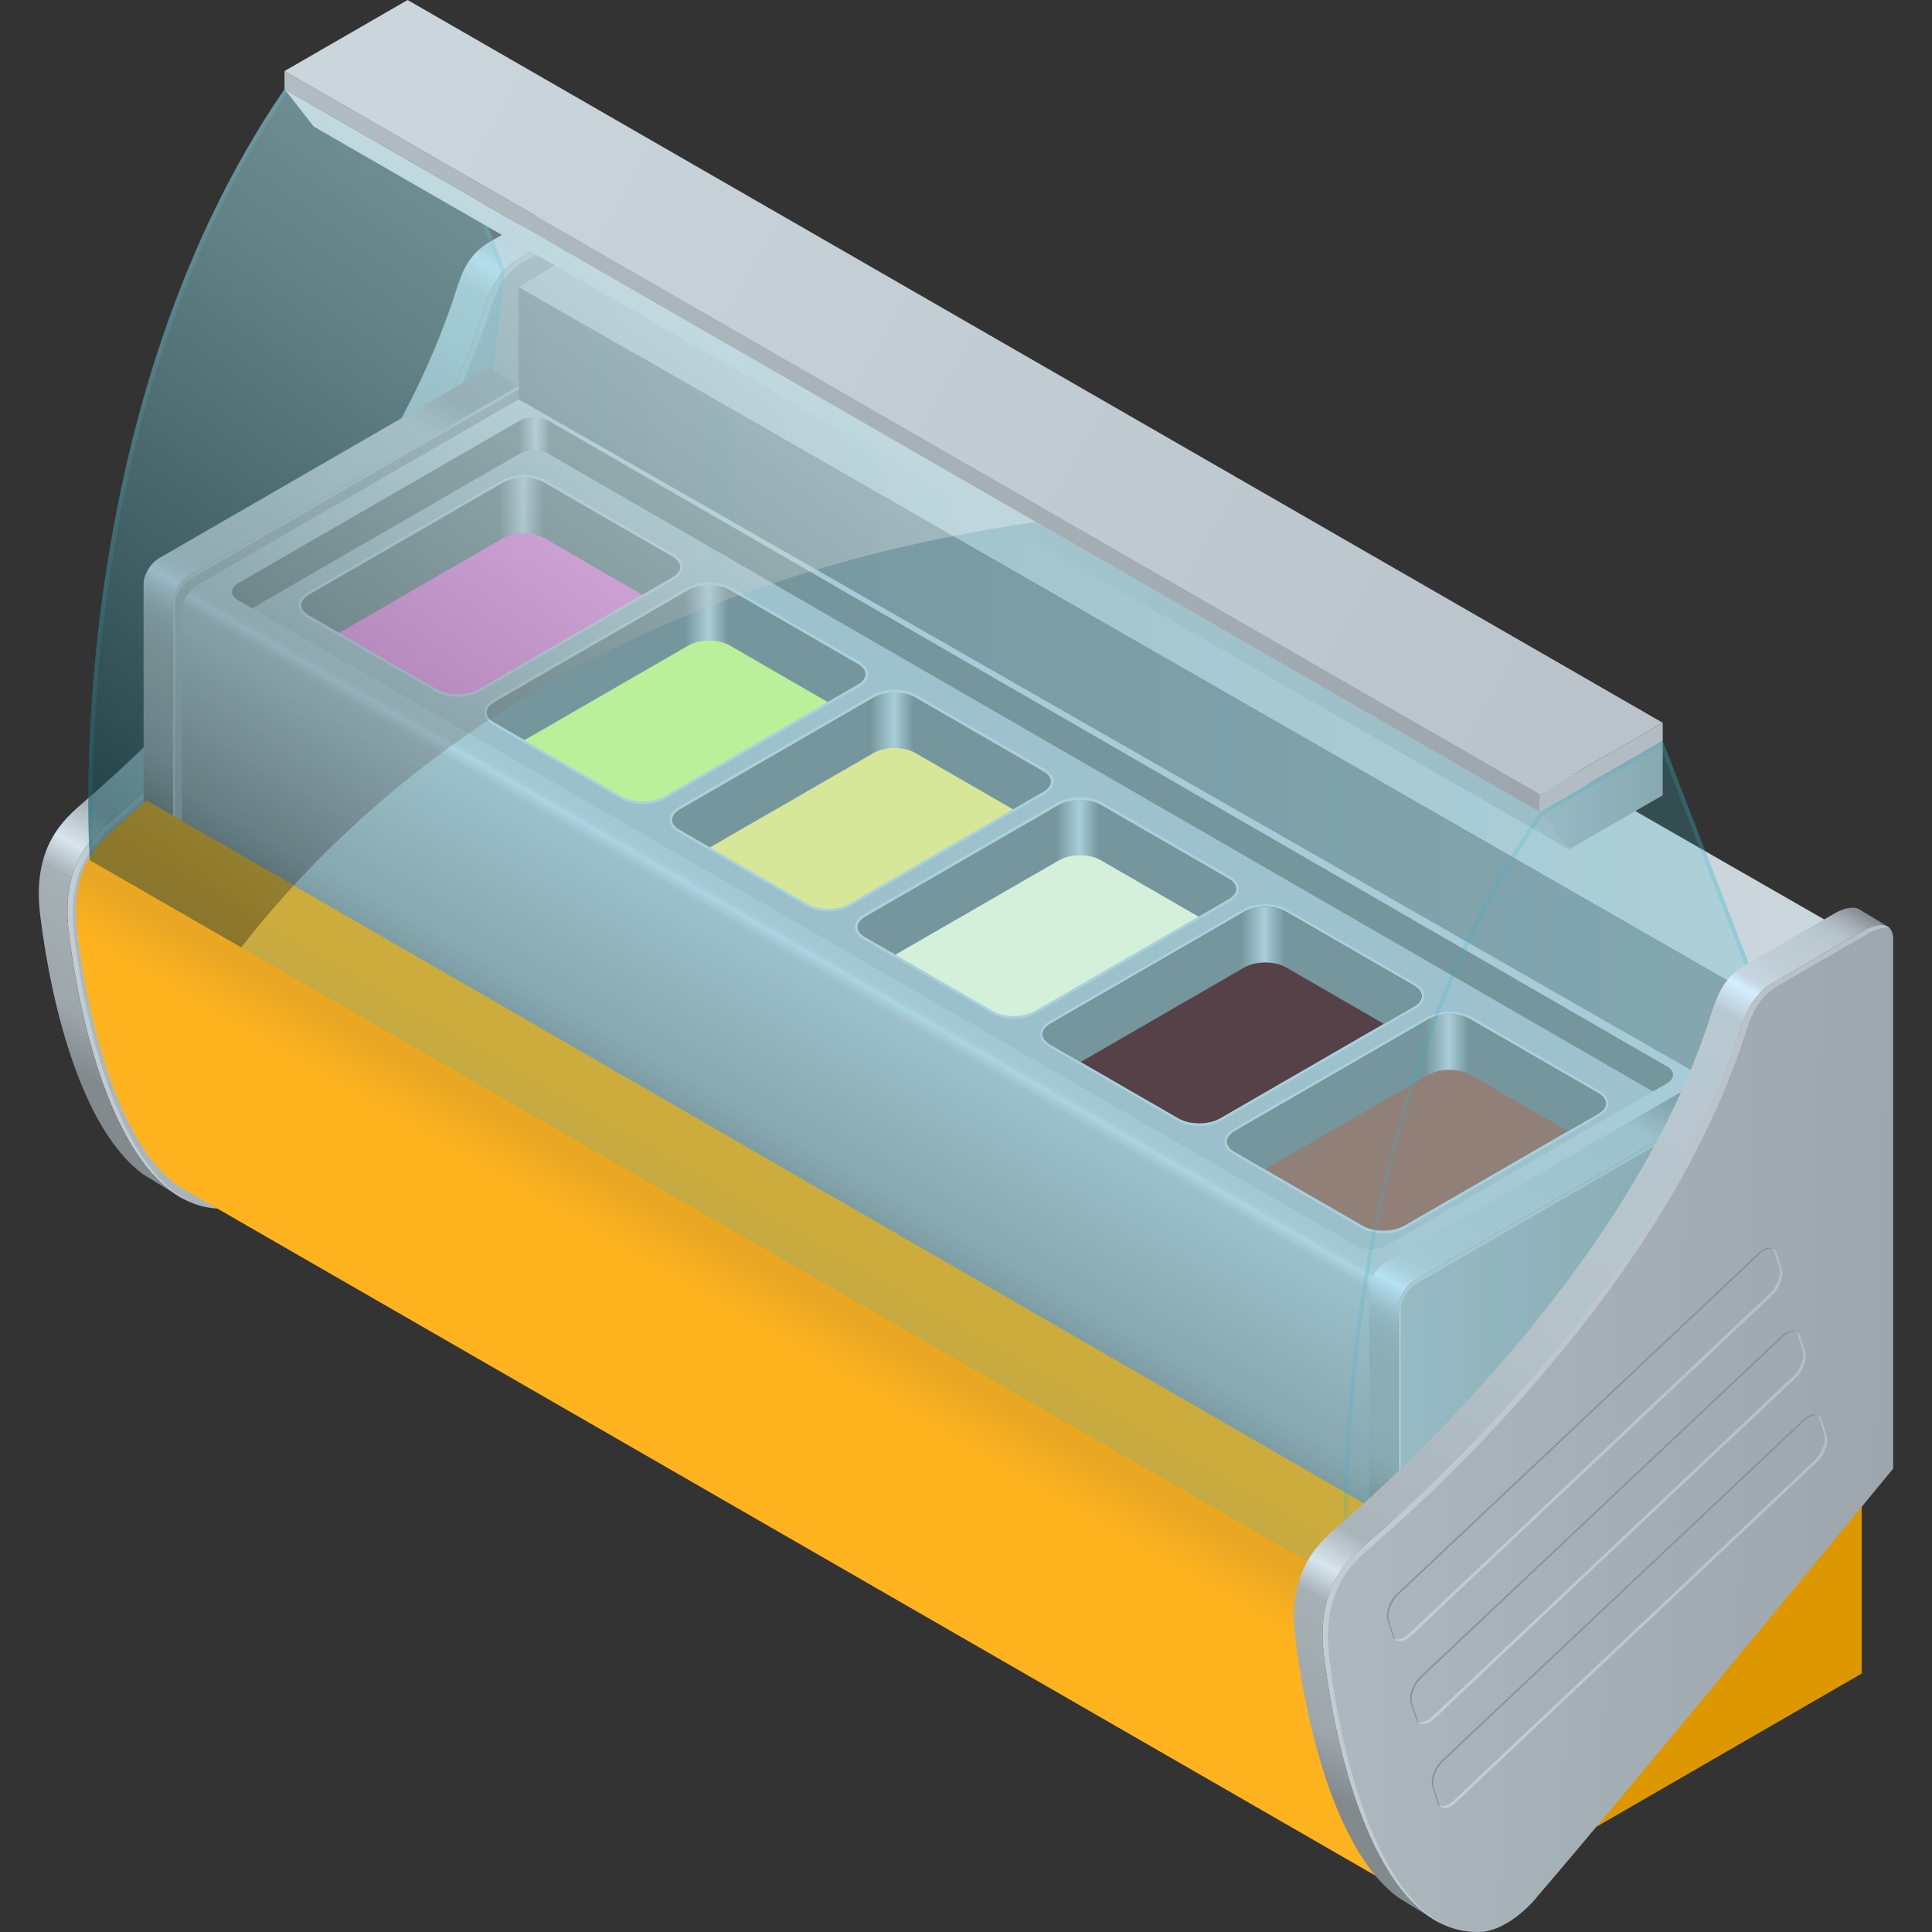 <svg width="120" height="120" viewBox="0 0 120 120" fill="none" xmlns="http://www.w3.org/2000/svg">
<rect x="0" y="0" width="120" height="120" fill="#333333" stroke="none"/>
<path d="M93.044 116.994L115.635 103.946V87.802L93.044 100.85V116.994Z" fill="#DD9700"/>
<path d="M17.473 72.936C23.051 66.455 39.632 46.289 39.632 46.289V13.434C39.632 11.843 37.877 12.82 37.877 12.82L32.213 16.092C30.816 16.899 30.424 18.131 30.077 19.222C25.374 33.906 11.923 46.63 7.015 50.868C5.754 51.958 3.749 53.651 4.283 57.94C5.22 65.557 8.157 75.566 14.223 75.055C14.223 75.055 15.757 74.941 17.478 72.942L17.473 72.936Z" fill="url(#paint0_linear_43_141872)"/>
<path d="M4.606 58.099C4.078 53.81 6.078 52.117 7.339 51.027C12.247 46.789 25.698 34.065 30.401 19.387C30.748 18.296 31.14 17.064 32.537 16.257L38.206 12.985C38.206 12.985 38.882 12.61 39.399 12.707C38.922 12.241 37.877 12.82 37.877 12.82L32.213 16.092C30.816 16.899 30.424 18.132 30.077 19.222C25.374 33.906 11.923 46.63 7.015 50.868C5.754 51.958 3.749 53.651 4.283 57.94C5.078 64.404 7.316 72.59 11.679 74.612C7.526 72.345 5.385 64.404 4.606 58.105V58.099Z" fill="url(#paint1_linear_43_141872)"/>
<path d="M39.308 12.633L39.302 12.628L39.308 12.633Z" fill="url(#paint2_linear_43_141872)"/>
<path d="M11.139 74.317L11.156 74.328C11.156 74.328 11.145 74.322 11.139 74.317Z" fill="url(#paint3_linear_43_141872)"/>
<path d="M4.277 57.934C3.749 53.646 5.748 51.953 7.009 50.862C11.917 46.625 25.368 33.901 30.072 19.217C30.424 18.126 30.81 16.893 32.207 16.087L37.871 12.815C37.871 12.815 38.763 12.321 39.274 12.611L37.468 11.525C36.951 11.27 36.093 11.747 36.093 11.747L30.43 15.019C29.032 15.826 28.64 17.058 28.294 18.149C23.59 32.833 10.139 45.557 5.231 49.794C3.97 50.885 1.965 52.578 2.499 56.866C3.232 62.797 5.169 70.175 8.855 72.913L11.093 74.294C7.1 71.851 5.032 64.103 4.271 57.929L4.277 57.934Z" fill="url(#paint4_linear_43_141872)"/>
<path d="M107.938 72.885L32.219 29.441V17.825L107.938 61.274V72.885Z" fill="url(#paint5_linear_43_141872)"/>
<path d="M114.09 57.559L38.371 14.11L32.219 17.825L107.938 61.274L114.09 57.559Z" fill="url(#paint6_linear_43_141872)"/>
<g style="mix-blend-mode:multiply" opacity="0.2">
<path d="M5.578 53.43C5.578 53.43 3.612 26.039 17.671 5.539L25.317 1.125L31.361 16.774L28.669 39.763L5.578 53.43Z" fill="#32B4C8"/>
</g>
<g style="mix-blend-mode:multiply" opacity="0.2">
<path d="M25.317 1.125L17.671 5.539C3.612 26.039 5.578 53.43 5.578 53.43L28.663 39.763L31.355 16.774L25.317 1.125ZM28.424 39.61L5.816 52.987C5.737 51.351 5.544 45.159 6.617 37.196C7.765 28.652 10.65 16.269 17.853 5.737L25.181 1.506L31.094 16.809L28.424 39.604V39.61Z" fill="#32B4C8"/>
</g>
<path d="M32.219 23.949L11.701 35.792C11.173 36.099 10.736 36.821 10.736 37.394V50.942L32.213 39.587V23.949H32.219Z" fill="url(#paint7_linear_43_141872)"/>
<path d="M10.878 37.547C10.878 36.974 11.309 36.246 11.843 35.945L32.219 24.181V23.954L11.701 35.798C11.173 36.105 10.736 36.826 10.736 37.4V50.947L10.872 50.873V37.547H10.878Z" fill="url(#paint8_linear_43_141872)"/>
<path d="M11.707 35.792L32.224 23.948L30.401 22.824L9.884 34.667C9.355 34.974 8.918 35.696 8.918 36.269V49.817L10.741 50.942V37.394C10.741 36.82 11.173 36.093 11.707 35.792Z" fill="url(#paint9_linear_43_141872)"/>
<path d="M32.219 24.806L12.269 36.326C11.741 36.633 11.304 37.354 11.304 37.928V51.476L85.478 93.914V80.366C85.478 79.792 85.91 79.065 86.444 78.764L106.393 67.244L32.219 24.806Z" fill="url(#paint10_linear_43_141872)"/>
<path d="M108.359 67.728L87.841 79.571C87.313 79.878 86.876 80.599 86.876 81.173V94.721L108.359 83.366V67.728Z" fill="url(#paint11_linear_43_141872)"/>
<path d="M87.017 81.326C87.017 80.753 87.449 80.031 87.983 79.725L108.359 67.96V67.733L87.841 79.577C87.313 79.883 86.876 80.605 86.876 81.179V94.726L87.012 94.653V81.326H87.017Z" fill="url(#paint12_linear_43_141872)"/>
<path d="M87.841 79.571L108.359 67.727L106.535 66.603L86.018 78.446C85.49 78.753 85.052 79.474 85.052 80.048V93.596L86.876 94.721V81.173C86.876 80.599 87.307 79.872 87.841 79.571Z" fill="url(#paint13_linear_43_141872)"/>
<path d="M34.076 26.136C33.576 25.846 32.764 25.846 32.264 26.136L14.786 36.23C14.286 36.52 14.286 36.991 14.786 37.275L84.251 77.384C84.751 77.674 85.569 77.674 86.063 77.384L103.542 67.29C104.042 67.001 104.042 66.529 103.542 66.245L34.076 26.136Z" fill="url(#paint14_linear_43_141872)"/>
<path d="M14.78 37.275L15.655 37.781L32.258 28.192C32.758 27.902 33.571 27.902 34.071 28.192L102.661 67.79L103.536 67.284C104.036 66.995 104.036 66.523 103.536 66.239L34.076 26.136C33.576 25.846 32.764 25.846 32.264 26.136L14.786 36.23C14.286 36.52 14.286 36.991 14.786 37.275H14.78Z" fill="url(#paint15_linear_43_141872)"/>
<path d="M80.888 101.713C80.394 97.731 82.218 96.163 83.422 95.124L83.445 95.101C83.899 94.709 84.467 94.209 85.126 93.613L9.094 49.715C8.412 50.339 7.822 50.856 7.356 51.26L7.333 51.282C6.129 52.322 4.311 53.89 4.8 57.872C5.652 64.785 7.895 72.112 11.735 74.049L87.199 117.516C83.74 115.13 81.695 108.24 80.894 101.707L80.888 101.713Z" fill="url(#paint16_linear_43_141872)"/>
<path d="M41.841 34.423C42.591 34.855 42.591 35.565 41.841 35.997L29.793 42.955C29.044 43.387 27.822 43.387 27.072 42.955L19.12 38.365C18.37 37.934 18.37 37.229 19.12 36.792L31.168 29.834C31.918 29.402 33.139 29.402 33.889 29.834L41.836 34.423H41.841Z" fill="#C6D8E3"/>
<path d="M28.43 43.12C27.941 43.12 27.487 43.012 27.146 42.819L19.194 38.229C18.881 38.047 18.711 37.82 18.711 37.582C18.711 37.343 18.881 37.11 19.194 36.934L31.242 29.976C31.583 29.782 32.037 29.675 32.526 29.675C33.014 29.675 33.468 29.782 33.809 29.976L41.762 34.565C42.074 34.747 42.245 34.974 42.245 35.213C42.245 35.452 42.074 35.684 41.762 35.861L29.714 42.819C29.373 43.012 28.919 43.12 28.43 43.12Z" fill="#FF8FE6"/>
<path d="M19.199 38.224L21.068 39.303L31.247 33.429C31.588 33.236 32.043 33.128 32.531 33.128C33.02 33.128 33.474 33.236 33.815 33.429L39.893 36.94L41.762 35.861C42.074 35.679 42.245 35.452 42.245 35.213C42.245 34.974 42.074 34.742 41.762 34.565L33.809 29.976C33.468 29.782 33.014 29.675 32.526 29.675C32.037 29.675 31.583 29.782 31.242 29.976L19.194 36.934C18.881 37.116 18.711 37.343 18.711 37.582C18.711 37.82 18.881 38.053 19.194 38.229L19.199 38.224Z" fill="url(#paint17_linear_43_141872)"/>
<path d="M64.87 47.749C65.62 48.181 65.62 48.886 64.87 49.323L52.822 56.281C52.072 56.713 50.85 56.713 50.101 56.281L42.148 51.692C41.398 51.26 41.398 50.556 42.148 50.124L54.196 43.165C54.946 42.734 56.167 42.734 56.917 43.165L64.87 47.755V47.749Z" fill="#C6D8E3"/>
<path d="M51.458 56.446C50.97 56.446 50.515 56.338 50.175 56.145L42.222 51.555C41.91 51.374 41.739 51.146 41.739 50.908C41.739 50.669 41.91 50.436 42.222 50.26L54.27 43.302C54.611 43.109 55.065 43.001 55.554 43.001C56.042 43.001 56.497 43.109 56.838 43.302L64.784 47.892C65.097 48.073 65.267 48.3 65.267 48.539C65.267 48.778 65.097 49.011 64.784 49.187L52.736 56.145C52.395 56.344 51.941 56.446 51.453 56.446H51.458Z" fill="#FFF48F"/>
<path d="M42.228 51.555L44.096 52.634L54.276 46.761C54.617 46.568 55.071 46.46 55.559 46.46C56.048 46.46 56.502 46.568 56.843 46.761L62.921 50.271L64.79 49.192C65.103 49.01 65.273 48.783 65.273 48.544C65.273 48.306 65.103 48.073 64.79 47.897L56.843 43.307C56.502 43.114 56.048 43.006 55.559 43.006C55.071 43.006 54.617 43.114 54.276 43.307L42.228 50.266C41.915 50.447 41.745 50.675 41.745 50.913C41.745 51.152 41.915 51.385 42.228 51.561V51.555Z" fill="url(#paint18_linear_43_141872)"/>
<path d="M76.384 54.418C77.134 54.85 77.134 55.554 76.384 55.992L64.336 62.95C63.586 63.382 62.365 63.382 61.615 62.95L53.662 58.361C52.912 57.929 52.912 57.219 53.662 56.787L65.71 49.829C66.46 49.397 67.681 49.397 68.431 49.829L76.378 54.418H76.384Z" fill="#C6D8E3"/>
<path d="M62.972 63.109C62.484 63.109 62.029 63.001 61.689 62.808L53.736 58.218C53.424 58.036 53.253 57.809 53.253 57.571C53.253 57.332 53.424 57.099 53.736 56.923L65.784 49.965C66.125 49.772 66.579 49.664 67.068 49.664C67.556 49.664 68.011 49.772 68.352 49.965L76.304 54.554C76.617 54.736 76.787 54.963 76.787 55.202C76.787 55.441 76.617 55.673 76.304 55.849L64.256 62.808C63.915 63.001 63.461 63.109 62.972 63.109Z" fill="#FCFFDE"/>
<path d="M53.742 58.219L55.616 59.298L65.796 53.424C66.136 53.231 66.591 53.123 67.079 53.123C67.568 53.123 68.022 53.231 68.363 53.424L74.441 56.935L76.31 55.856C76.622 55.674 76.793 55.447 76.793 55.208C76.793 54.969 76.622 54.737 76.31 54.56L68.357 49.971C68.017 49.778 67.562 49.67 67.074 49.67C66.585 49.67 66.131 49.778 65.79 49.971L53.742 56.929C53.429 57.111 53.259 57.338 53.259 57.577C53.259 57.815 53.429 58.048 53.742 58.224V58.219Z" fill="url(#paint19_linear_43_141872)"/>
<path d="M87.898 61.081C88.648 61.513 88.648 62.217 87.898 62.649L75.85 69.608C75.1 70.039 73.879 70.039 73.129 69.608L65.176 65.018C64.427 64.586 64.427 63.876 65.176 63.444L77.225 56.486C77.974 56.054 79.196 56.054 79.945 56.486L87.898 61.076V61.081Z" fill="#C6D8E3"/>
<path d="M74.487 69.772C73.998 69.772 73.544 69.665 73.203 69.471L65.25 64.882C64.938 64.7 64.767 64.473 64.767 64.234C64.767 63.995 64.938 63.763 65.25 63.586L77.298 56.628C77.639 56.435 78.094 56.327 78.582 56.327C79.071 56.327 79.525 56.435 79.866 56.628L87.819 61.218C88.131 61.4 88.301 61.627 88.301 61.865C88.301 62.104 88.131 62.337 87.819 62.513L75.77 69.471C75.43 69.665 74.975 69.772 74.487 69.772Z" fill="#5E2427"/>
<path d="M65.256 64.882L67.125 65.961L77.304 60.082C77.645 59.889 78.099 59.781 78.588 59.781C79.076 59.781 79.531 59.889 79.872 60.082L85.95 63.592L87.819 62.513C88.131 62.331 88.301 62.104 88.301 61.865C88.301 61.627 88.131 61.394 87.819 61.218L79.866 56.628C79.525 56.435 79.071 56.327 78.582 56.327C78.094 56.327 77.639 56.435 77.298 56.628L65.25 63.586C64.938 63.768 64.767 63.995 64.767 64.234C64.767 64.473 64.938 64.706 65.25 64.882H65.256Z" fill="url(#paint20_linear_43_141872)"/>
<path d="M99.338 67.744C100.088 68.176 100.088 68.88 99.338 69.318L87.29 76.276C86.54 76.708 85.319 76.708 84.569 76.276L76.617 71.686C75.867 71.255 75.867 70.55 76.617 70.119L88.665 63.16C89.415 62.728 90.636 62.728 91.386 63.16L99.333 67.75L99.338 67.744Z" fill="#C6D8E3"/>
<path d="M85.927 76.441C85.438 76.441 84.984 76.333 84.643 76.14L76.691 71.55C76.378 71.369 76.208 71.141 76.208 70.903C76.208 70.664 76.378 70.431 76.691 70.255L88.739 63.297C89.079 63.104 89.534 62.996 90.022 62.996C90.511 62.996 90.965 63.104 91.306 63.297L99.259 67.887C99.571 68.068 99.742 68.296 99.742 68.534C99.742 68.773 99.571 69.006 99.259 69.182L87.211 76.14C86.87 76.333 86.415 76.441 85.927 76.441Z" fill="#A87363"/>
<path d="M76.696 71.545L78.565 72.624L88.744 66.751C89.085 66.558 89.54 66.45 90.028 66.45C90.517 66.45 90.971 66.558 91.312 66.751L97.39 70.261L99.259 69.182C99.571 69 99.742 68.773 99.742 68.534C99.742 68.296 99.571 68.063 99.259 67.887L91.306 63.297C90.965 63.104 90.511 62.996 90.022 62.996C89.534 62.996 89.079 63.104 88.739 63.297L76.691 70.255C76.378 70.437 76.208 70.664 76.208 70.903C76.208 71.141 76.378 71.374 76.691 71.55L76.696 71.545Z" fill="url(#paint21_linear_43_141872)"/>
<path d="M53.356 41.086C54.105 41.518 54.105 42.222 53.356 42.66L41.307 49.618C40.558 50.05 39.336 50.05 38.587 49.618L30.634 45.028C29.884 44.597 29.884 43.887 30.634 43.455L42.682 36.496C43.432 36.065 44.653 36.065 45.403 36.496L53.35 41.086H53.356Z" fill="#C6D8E3"/>
<path d="M39.944 49.783C39.456 49.783 39.001 49.675 38.66 49.482L30.708 44.892C30.395 44.71 30.225 44.483 30.225 44.245C30.225 44.006 30.395 43.773 30.708 43.597L42.756 36.639C43.097 36.445 43.551 36.337 44.04 36.337C44.528 36.337 44.983 36.445 45.323 36.639L53.27 41.228C53.583 41.41 53.753 41.637 53.753 41.876C53.753 42.114 53.583 42.347 53.27 42.523L41.222 49.482C40.881 49.675 40.427 49.783 39.938 49.783H39.944Z" fill="#DCFF8F"/>
<path d="M30.713 44.886L32.582 45.966L42.761 40.092C43.102 39.899 43.557 39.791 44.045 39.791C44.534 39.791 44.988 39.899 45.329 40.092L51.407 43.603L53.276 42.523C53.588 42.342 53.759 42.114 53.759 41.876C53.759 41.637 53.588 41.404 53.276 41.228L45.329 36.639C44.988 36.445 44.534 36.337 44.045 36.337C43.557 36.337 43.102 36.445 42.761 36.639L30.713 43.597C30.401 43.779 30.231 44.006 30.231 44.245C30.231 44.483 30.401 44.716 30.713 44.892V44.886Z" fill="url(#paint22_linear_43_141872)"/>
<path d="M97.452 52.754L95.629 50.43L17.671 5.538L19.495 7.867L97.452 52.754Z" fill="url(#paint23_linear_43_141872)"/>
<path d="M103.275 49.396L97.452 52.754L95.629 50.43L103.275 46.017V49.396Z" fill="url(#paint24_linear_43_141872)"/>
<g style="mix-blend-mode:multiply" opacity="0.2">
<path d="M83.541 98.322C83.541 98.322 81.576 70.931 95.635 50.43L103.28 46.017L109.324 61.666L106.632 84.655L83.547 98.322H83.541Z" fill="#32B4C8"/>
</g>
<g style="mix-blend-mode:multiply" opacity="0.2">
<path d="M103.275 46.017L95.629 50.43C81.576 70.925 83.535 98.322 83.535 98.322L106.621 84.655L109.313 61.666L103.269 46.017H103.275ZM106.382 84.496L83.78 97.873C83.7 96.237 83.507 90.045 84.581 82.081C85.728 73.538 88.614 61.155 95.817 50.623L103.144 46.392L109.057 61.694L106.388 84.49L106.382 84.496Z" fill="#32B4C8"/>
</g>
<g style="mix-blend-mode:multiply" opacity="0.2">
<path d="M95.629 50.43L17.671 5.538C3.612 26.039 5.578 53.43 5.578 53.43L83.535 98.322C83.535 98.322 81.57 70.931 95.629 50.43Z" fill="#32B4C8"/>
</g>
<path style="mix-blend-mode:screen" opacity="0.3" d="M5.578 53.43L14.979 58.843C23.249 48.272 38.172 36.218 64.347 32.418L17.671 5.538C3.612 26.039 5.578 53.43 5.578 53.43Z" fill="url(#paint25_linear_43_141872)"/>
<path d="M103.275 46.017L95.629 50.431V49.306L103.275 44.892V46.017Z" fill="url(#paint26_linear_43_141872)"/>
<path d="M95.629 49.305V50.43L17.671 5.538V4.413L95.629 49.305Z" fill="url(#paint27_linear_43_141872)"/>
<path d="M103.275 44.892L95.629 49.306L17.671 4.414L25.317 0L103.275 44.892Z" fill="url(#paint28_linear_43_141872)"/>
<path d="M95.43 117.863C101.008 111.381 117.589 91.216 117.589 91.216V58.361C117.589 56.776 115.834 57.747 115.834 57.747L110.171 61.019C108.773 61.825 108.381 63.058 108.035 64.149C103.332 78.833 89.88 91.557 84.973 95.794C83.712 96.885 81.712 98.578 82.24 102.866C83.178 110.484 86.114 120.493 92.181 119.981C92.181 119.981 93.715 119.868 95.436 117.868L95.43 117.863Z" fill="url(#paint29_linear_43_141872)"/>
<path d="M82.57 103.025C82.041 98.736 84.041 97.044 85.302 95.953C90.21 91.715 103.661 78.991 108.364 64.313C108.717 63.223 109.103 61.99 110.5 61.183L116.164 57.911C116.164 57.911 116.845 57.531 117.356 57.633C116.879 57.167 115.834 57.747 115.834 57.747L110.171 61.019C108.773 61.825 108.381 63.058 108.035 64.148C103.332 78.832 89.88 91.556 84.973 95.794C83.712 96.885 81.712 98.577 82.24 102.866C83.035 109.33 85.274 117.516 89.636 119.538C85.484 117.271 83.342 109.33 82.564 103.031L82.57 103.025Z" fill="url(#paint30_linear_43_141872)"/>
<path d="M89.102 119.243L89.119 119.254C89.119 119.254 89.108 119.248 89.102 119.243Z" fill="url(#paint31_linear_43_141872)"/>
<path d="M82.24 102.86C81.712 98.572 83.712 96.879 84.973 95.788C89.88 91.551 103.332 78.827 108.035 64.143C108.387 63.052 108.773 61.819 110.171 61.013L115.834 57.741C115.834 57.741 116.726 57.247 117.237 57.536L115.431 56.452C114.914 56.196 114.056 56.673 114.056 56.673L108.393 59.945C106.995 60.752 106.604 61.984 106.257 63.075C101.554 77.759 88.103 90.483 83.195 94.72C81.934 95.811 79.928 97.504 80.462 101.792C81.195 107.723 83.132 115.102 86.819 117.839L89.057 119.22C85.064 116.777 82.996 109.029 82.229 102.855L82.24 102.86Z" fill="url(#paint32_linear_43_141872)"/>
<path d="M86.58 101.639L86.273 100.691C86.12 100.231 86.387 99.481 86.864 99.032L109.307 77.873C109.608 77.589 109.926 77.492 110.154 77.572C109.921 77.424 109.563 77.504 109.222 77.827L86.779 98.987C86.302 99.436 86.035 100.18 86.188 100.645L86.495 101.588C86.552 101.759 86.654 101.867 86.785 101.912C86.694 101.855 86.62 101.759 86.58 101.628V101.639Z" fill="#869096"/>
<path d="M110.665 78.804L110.358 77.855C110.307 77.702 110.216 77.594 110.097 77.543C110.142 77.594 110.182 77.662 110.205 77.742L110.512 78.685C110.665 79.145 110.398 79.889 109.921 80.343L87.478 101.503C87.165 101.798 86.83 101.895 86.603 101.787C86.819 102.042 87.239 101.986 87.631 101.616L110.074 80.457C110.551 80.008 110.813 79.264 110.665 78.798V78.804Z" fill="url(#paint33_linear_43_141872)"/>
<path d="M88.023 106.78L87.716 105.831C87.569 105.371 87.83 104.621 88.307 104.178L110.75 83.019C111.051 82.735 111.369 82.638 111.597 82.718C111.364 82.57 111.006 82.655 110.665 82.973L88.222 104.133C87.745 104.582 87.478 105.326 87.631 105.791L87.938 106.734C87.995 106.905 88.097 107.013 88.227 107.058C88.136 107.001 88.063 106.905 88.023 106.774V106.78Z" fill="#869096"/>
<path d="M112.113 83.951L111.807 83.002C111.756 82.849 111.665 82.741 111.545 82.69C111.591 82.741 111.631 82.809 111.653 82.888L111.96 83.837C112.113 84.297 111.846 85.041 111.369 85.49L88.926 106.65C88.608 106.945 88.279 107.042 88.046 106.934C88.261 107.189 88.682 107.132 89.074 106.763L111.517 85.604C111.994 85.155 112.261 84.411 112.108 83.945L112.113 83.951Z" fill="url(#paint34_linear_43_141872)"/>
<path d="M89.364 111.989L89.057 111.04C88.903 110.58 89.17 109.836 89.647 109.382L112.091 88.222C112.392 87.938 112.71 87.841 112.937 87.921C112.704 87.773 112.346 87.859 112.006 88.177L89.562 109.336C89.085 109.785 88.818 110.529 88.972 110.989L89.278 111.938C89.335 112.108 89.437 112.216 89.568 112.262C89.477 112.205 89.403 112.108 89.364 111.978V111.989Z" fill="#869096"/>
<path d="M113.454 89.154L113.147 88.205C113.096 88.052 113.005 87.944 112.886 87.893C112.931 87.944 112.971 88.012 112.994 88.092L113.301 89.04C113.454 89.5 113.187 90.245 112.71 90.699L90.267 111.858C89.954 112.154 89.619 112.25 89.392 112.142C89.608 112.398 90.028 112.341 90.42 111.966L112.863 90.807C113.34 90.358 113.607 89.614 113.454 89.154Z" fill="url(#paint35_linear_43_141872)"/>
<defs>
<linearGradient id="paint0_linear_43_141872" x1="-1.767" y1="43.017" x2="41.643" y2="44.222" gradientUnits="userSpaceOnUse">
<stop stop-color="#B0BCC2"/>
<stop offset="1" stop-color="#9BA5AB"/>
</linearGradient>
<linearGradient id="paint1_linear_43_141872" x1="-1.557" y1="42.819" x2="40.421" y2="43.983" gradientUnits="userSpaceOnUse">
<stop stop-color="#C4CFD5"/>
<stop offset="1" stop-color="#B5BFC5"/>
</linearGradient>
<linearGradient id="paint2_linear_43_141872" x1="39.302" y1="12.628" x2="39.302" y2="12.633" gradientUnits="userSpaceOnUse">
<stop stop-color="#7E8387"/>
<stop offset="0.03" stop-color="#BBCBD5"/>
<stop offset="0.14" stop-color="#D5EFFF"/>
<stop offset="0.17" stop-color="#B9C9D2"/>
<stop offset="0.67" stop-color="#AAB5BB"/>
<stop offset="0.74" stop-color="#D7E5ED"/>
<stop offset="0.78" stop-color="#A6B1B6"/>
<stop offset="1" stop-color="#A1AAAF"/>
</linearGradient>
<linearGradient id="paint3_linear_43_141872" x1="11.145" y1="74.322" x2="11.145" y2="74.322" gradientUnits="userSpaceOnUse">
<stop stop-color="#7E8387"/>
<stop offset="0.03" stop-color="#BBCBD5"/>
<stop offset="0.14" stop-color="#D5EFFF"/>
<stop offset="0.17" stop-color="#B9C9D2"/>
<stop offset="0.67" stop-color="#AAB5BB"/>
<stop offset="0.74" stop-color="#D7E5ED"/>
<stop offset="0.78" stop-color="#A6B1B6"/>
<stop offset="1" stop-color="#A1AAAF"/>
</linearGradient>
<linearGradient id="paint4_linear_43_141872" x1="37.047" y1="11.429" x2="5.095" y2="66.773" gradientUnits="userSpaceOnUse">
<stop stop-color="#888E93"/>
<stop offset="0.01" stop-color="#9CA5AB"/>
<stop offset="0.02" stop-color="#ACB7BD"/>
<stop offset="0.03" stop-color="#B7C3CB"/>
<stop offset="0.05" stop-color="#BECAD2"/>
<stop offset="0.08" stop-color="#C0CDD5"/>
<stop offset="0.09" stop-color="#C1CFD8"/>
<stop offset="0.11" stop-color="#C6D7E2"/>
<stop offset="0.12" stop-color="#D5EFFF"/>
<stop offset="0.15" stop-color="#B9C9D2"/>
<stop offset="0.5" stop-color="#B5C2C9"/>
<stop offset="0.77" stop-color="#AAB5BB"/>
<stop offset="0.81" stop-color="#D7E5ED"/>
<stop offset="0.84" stop-color="#A6B1B6"/>
<stop offset="0.91" stop-color="#A1AAAF"/>
<stop offset="0.95" stop-color="#9DA6AB"/>
<stop offset="0.97" stop-color="#939BA0"/>
<stop offset="1" stop-color="#838A8E"/>
</linearGradient>
<linearGradient id="paint5_linear_43_141872" x1="108.938" y1="45.358" x2="28.174" y2="45.358" gradientUnits="userSpaceOnUse">
<stop stop-color="#98A4AA"/>
<stop offset="1" stop-color="#838D93"/>
</linearGradient>
<linearGradient id="paint6_linear_43_141872" x1="115.164" y1="37.695" x2="27.851" y2="37.695" gradientUnits="userSpaceOnUse">
<stop stop-color="#CCD8DE"/>
<stop offset="1" stop-color="#B7C1C7"/>
</linearGradient>
<linearGradient id="paint7_linear_43_141872" x1="10.736" y1="37.445" x2="32.219" y2="37.445" gradientUnits="userSpaceOnUse">
<stop stop-color="#B0BCC2"/>
<stop offset="1" stop-color="#9BA5AB"/>
</linearGradient>
<linearGradient id="paint8_linear_43_141872" x1="10.736" y1="37.445" x2="32.219" y2="37.445" gradientUnits="userSpaceOnUse">
<stop stop-color="#C4CFD5"/>
<stop offset="1" stop-color="#B5BFC5"/>
</linearGradient>
<linearGradient id="paint9_linear_43_141872" x1="24.681" y1="22.773" x2="8.747" y2="50.374" gradientUnits="userSpaceOnUse">
<stop stop-color="#959FA6"/>
<stop offset="0.09" stop-color="#B9C6CE"/>
<stop offset="0.49" stop-color="#C0CDD5"/>
<stop offset="0.52" stop-color="#C1CFD8"/>
<stop offset="0.55" stop-color="#C6D7E2"/>
<stop offset="0.57" stop-color="#CFE5F3"/>
<stop offset="0.58" stop-color="#D5EFFF"/>
<stop offset="0.6" stop-color="#C7DCEA"/>
<stop offset="0.62" stop-color="#B9CAD4"/>
<stop offset="0.64" stop-color="#AEBBC3"/>
<stop offset="0.67" stop-color="#A6B1B7"/>
<stop offset="0.72" stop-color="#A2ABB0"/>
<stop offset="0.84" stop-color="#A1AAAF"/>
<stop offset="0.89" stop-color="#9DA6AB"/>
<stop offset="0.93" stop-color="#939CA0"/>
<stop offset="0.97" stop-color="#858E91"/>
</linearGradient>
<linearGradient id="paint10_linear_43_141872" x1="63.557" y1="44.216" x2="46.613" y2="73.561" gradientUnits="userSpaceOnUse">
<stop offset="0.09" stop-color="#C5D2DB"/>
<stop offset="0.55" stop-color="#C0CDD5"/>
<stop offset="0.57" stop-color="#C1CFD8"/>
<stop offset="0.58" stop-color="#CADDE8"/>
<stop offset="0.6" stop-color="#B6C4CC"/>
<stop offset="0.84" stop-color="#A1AAAF"/>
<stop offset="0.89" stop-color="#9DA6AB"/>
<stop offset="0.93" stop-color="#939CA0"/>
<stop offset="0.97" stop-color="#858E91"/>
</linearGradient>
<linearGradient id="paint11_linear_43_141872" x1="86.876" y1="81.224" x2="108.353" y2="81.224" gradientUnits="userSpaceOnUse">
<stop stop-color="#B0BCC2"/>
<stop offset="1" stop-color="#9BA5AB"/>
</linearGradient>
<linearGradient id="paint12_linear_43_141872" x1="86.876" y1="81.224" x2="108.353" y2="81.224" gradientUnits="userSpaceOnUse">
<stop stop-color="#C4CFD5"/>
<stop offset="1" stop-color="#B5BFC5"/>
</linearGradient>
<linearGradient id="paint13_linear_43_141872" x1="100.821" y1="66.557" x2="84.887" y2="94.152" gradientUnits="userSpaceOnUse">
<stop stop-color="#959FA6"/>
<stop offset="0.09" stop-color="#B9C6CE"/>
<stop offset="0.49" stop-color="#C0CDD5"/>
<stop offset="0.52" stop-color="#C1CFD8"/>
<stop offset="0.55" stop-color="#C6D7E2"/>
<stop offset="0.57" stop-color="#CFE5F3"/>
<stop offset="0.58" stop-color="#D5EFFF"/>
<stop offset="0.6" stop-color="#C7DCEA"/>
<stop offset="0.62" stop-color="#B9CAD4"/>
<stop offset="0.64" stop-color="#AEBBC3"/>
<stop offset="0.67" stop-color="#A6B1B7"/>
<stop offset="0.72" stop-color="#A2ABB0"/>
<stop offset="0.84" stop-color="#A1AAAF"/>
<stop offset="0.89" stop-color="#9DA6AB"/>
<stop offset="0.93" stop-color="#939CA0"/>
<stop offset="0.97" stop-color="#858E91"/>
</linearGradient>
<linearGradient id="paint14_linear_43_141872" x1="63.086" y1="44.909" x2="54.429" y2="60.008" gradientUnits="userSpaceOnUse">
<stop offset="0.09" stop-color="#B9C6CE"/>
<stop offset="1" stop-color="#B6C3CC"/>
</linearGradient>
<linearGradient id="paint15_linear_43_141872" x1="32.213" y1="46.858" x2="34.264" y2="46.858" gradientUnits="userSpaceOnUse">
<stop stop-color="#858E91"/>
<stop offset="0.52" stop-color="#C8D4DB"/>
<stop offset="0.95" stop-color="#858E91"/>
</linearGradient>
<linearGradient id="paint16_linear_43_141872" x1="52.322" y1="75.083" x2="42.699" y2="91.749" gradientUnits="userSpaceOnUse">
<stop offset="0.11" stop-color="#F3AA19"/>
<stop offset="0.28" stop-color="#E7A624"/>
<stop offset="0.48" stop-color="#FFB41F"/>
<stop offset="1" stop-color="#FFB41F"/>
</linearGradient>
<linearGradient id="paint17_linear_43_141872" x1="31.009" y1="34.486" x2="33.872" y2="34.486" gradientUnits="userSpaceOnUse">
<stop stop-color="#858E91"/>
<stop offset="0.52" stop-color="#C8D4DB"/>
<stop offset="0.95" stop-color="#858E91"/>
</linearGradient>
<linearGradient id="paint18_linear_43_141872" x1="54.037" y1="47.812" x2="56.894" y2="47.812" gradientUnits="userSpaceOnUse">
<stop stop-color="#858E91"/>
<stop offset="0.52" stop-color="#C8D4DB"/>
<stop offset="0.95" stop-color="#858E91"/>
</linearGradient>
<linearGradient id="paint19_linear_43_141872" x1="65.551" y1="54.481" x2="68.409" y2="54.481" gradientUnits="userSpaceOnUse">
<stop stop-color="#858E91"/>
<stop offset="0.52" stop-color="#C8D4DB"/>
<stop offset="0.95" stop-color="#858E91"/>
</linearGradient>
<linearGradient id="paint20_linear_43_141872" x1="77.066" y1="61.144" x2="79.923" y2="61.144" gradientUnits="userSpaceOnUse">
<stop stop-color="#858E91"/>
<stop offset="0.52" stop-color="#C8D4DB"/>
<stop offset="0.95" stop-color="#858E91"/>
</linearGradient>
<linearGradient id="paint21_linear_43_141872" x1="88.506" y1="67.807" x2="91.363" y2="67.807" gradientUnits="userSpaceOnUse">
<stop stop-color="#858E91"/>
<stop offset="0.52" stop-color="#C8D4DB"/>
<stop offset="0.95" stop-color="#858E91"/>
</linearGradient>
<linearGradient id="paint22_linear_43_141872" x1="42.523" y1="41.149" x2="45.386" y2="41.149" gradientUnits="userSpaceOnUse">
<stop stop-color="#858E91"/>
<stop offset="0.52" stop-color="#C8D4DB"/>
<stop offset="0.95" stop-color="#858E91"/>
</linearGradient>
<linearGradient id="paint23_linear_43_141872" x1="17.666" y1="29.146" x2="97.452" y2="29.146" gradientUnits="userSpaceOnUse">
<stop stop-color="#CAD6DC"/>
<stop offset="1" stop-color="#B5BFC5"/>
</linearGradient>
<linearGradient id="paint24_linear_43_141872" x1="95.629" y1="49.385" x2="103.275" y2="49.385" gradientUnits="userSpaceOnUse">
<stop stop-color="#B1BDC3"/>
<stop offset="1" stop-color="#9CA6AC"/>
</linearGradient>
<linearGradient id="paint25_linear_43_141872" x1="41.523" y1="18.268" x2="13.996" y2="56.19" gradientUnits="userSpaceOnUse">
<stop stop-color="white"/>
<stop offset="0.09" stop-color="#F1F1F1"/>
<stop offset="0.26" stop-color="#CFCFCF"/>
<stop offset="0.48" stop-color="#969696"/>
<stop offset="0.76" stop-color="#494949"/>
<stop offset="1"/>
</linearGradient>
<linearGradient id="paint26_linear_43_141872" x1="452.579" y1="47.664" x2="453.147" y2="47.664" gradientUnits="userSpaceOnUse">
<stop stop-color="#B1BDC3"/>
<stop offset="1" stop-color="#9CA6AC"/>
</linearGradient>
<linearGradient id="paint27_linear_43_141872" x1="17.666" y1="27.425" x2="95.629" y2="27.425" gradientUnits="userSpaceOnUse">
<stop stop-color="#B1BDC3"/>
<stop offset="1" stop-color="#9CA6AC"/>
</linearGradient>
<linearGradient id="paint28_linear_43_141872" x1="24.567" y1="4.26" x2="116.942" y2="56.73" gradientUnits="userSpaceOnUse">
<stop stop-color="#CAD6DC"/>
<stop offset="1" stop-color="#B5BFC5"/>
</linearGradient>
<linearGradient id="paint29_linear_43_141872" x1="76.191" y1="87.944" x2="119.606" y2="89.148" gradientUnits="userSpaceOnUse">
<stop stop-color="#B0BCC2"/>
<stop offset="1" stop-color="#9BA5AB"/>
</linearGradient>
<linearGradient id="paint30_linear_43_141872" x1="76.406" y1="87.745" x2="118.385" y2="88.909" gradientUnits="userSpaceOnUse">
<stop stop-color="#C4CFD5"/>
<stop offset="1" stop-color="#B5BFC5"/>
</linearGradient>
<linearGradient id="paint31_linear_43_141872" x1="89.108" y1="119.248" x2="89.108" y2="119.248" gradientUnits="userSpaceOnUse">
<stop stop-color="#7E8387"/>
<stop offset="0.03" stop-color="#BBCBD5"/>
<stop offset="0.14" stop-color="#D5EFFF"/>
<stop offset="0.17" stop-color="#B9C9D2"/>
<stop offset="0.67" stop-color="#AAB5BB"/>
<stop offset="0.74" stop-color="#D7E5ED"/>
<stop offset="0.78" stop-color="#A6B1B6"/>
<stop offset="1" stop-color="#A1AAAF"/>
</linearGradient>
<linearGradient id="paint32_linear_43_141872" x1="115.005" y1="56.355" x2="83.058" y2="111.699" gradientUnits="userSpaceOnUse">
<stop stop-color="#888E93"/>
<stop offset="0.01" stop-color="#9CA5AB"/>
<stop offset="0.02" stop-color="#ACB7BD"/>
<stop offset="0.03" stop-color="#B7C3CB"/>
<stop offset="0.05" stop-color="#BECAD2"/>
<stop offset="0.08" stop-color="#C0CDD5"/>
<stop offset="0.09" stop-color="#C1CFD8"/>
<stop offset="0.11" stop-color="#C6D7E2"/>
<stop offset="0.12" stop-color="#D5EFFF"/>
<stop offset="0.15" stop-color="#B9C9D2"/>
<stop offset="0.5" stop-color="#B5C2C9"/>
<stop offset="0.77" stop-color="#AAB5BB"/>
<stop offset="0.81" stop-color="#D7E5ED"/>
<stop offset="0.84" stop-color="#A6B1B6"/>
<stop offset="0.91" stop-color="#A1AAAF"/>
<stop offset="0.95" stop-color="#9DA6AB"/>
<stop offset="0.97" stop-color="#939BA0"/>
<stop offset="1" stop-color="#838A8E"/>
</linearGradient>
<linearGradient id="paint33_linear_43_141872" x1="86.603" y1="89.744" x2="110.705" y2="89.744" gradientUnits="userSpaceOnUse">
<stop stop-color="#C4CFD5"/>
<stop offset="1" stop-color="#B5BFC5"/>
</linearGradient>
<linearGradient id="paint34_linear_43_141872" x1="88.046" y1="94.891" x2="112.153" y2="94.891" gradientUnits="userSpaceOnUse">
<stop stop-color="#C4CFD5"/>
<stop offset="1" stop-color="#B5BFC5"/>
</linearGradient>
<linearGradient id="paint35_linear_43_141872" x1="89.386" y1="100.094" x2="113.488" y2="100.094" gradientUnits="userSpaceOnUse">
<stop stop-color="#C4CFD5"/>
<stop offset="1" stop-color="#B5BFC5"/>
</linearGradient>
</defs>
</svg>
